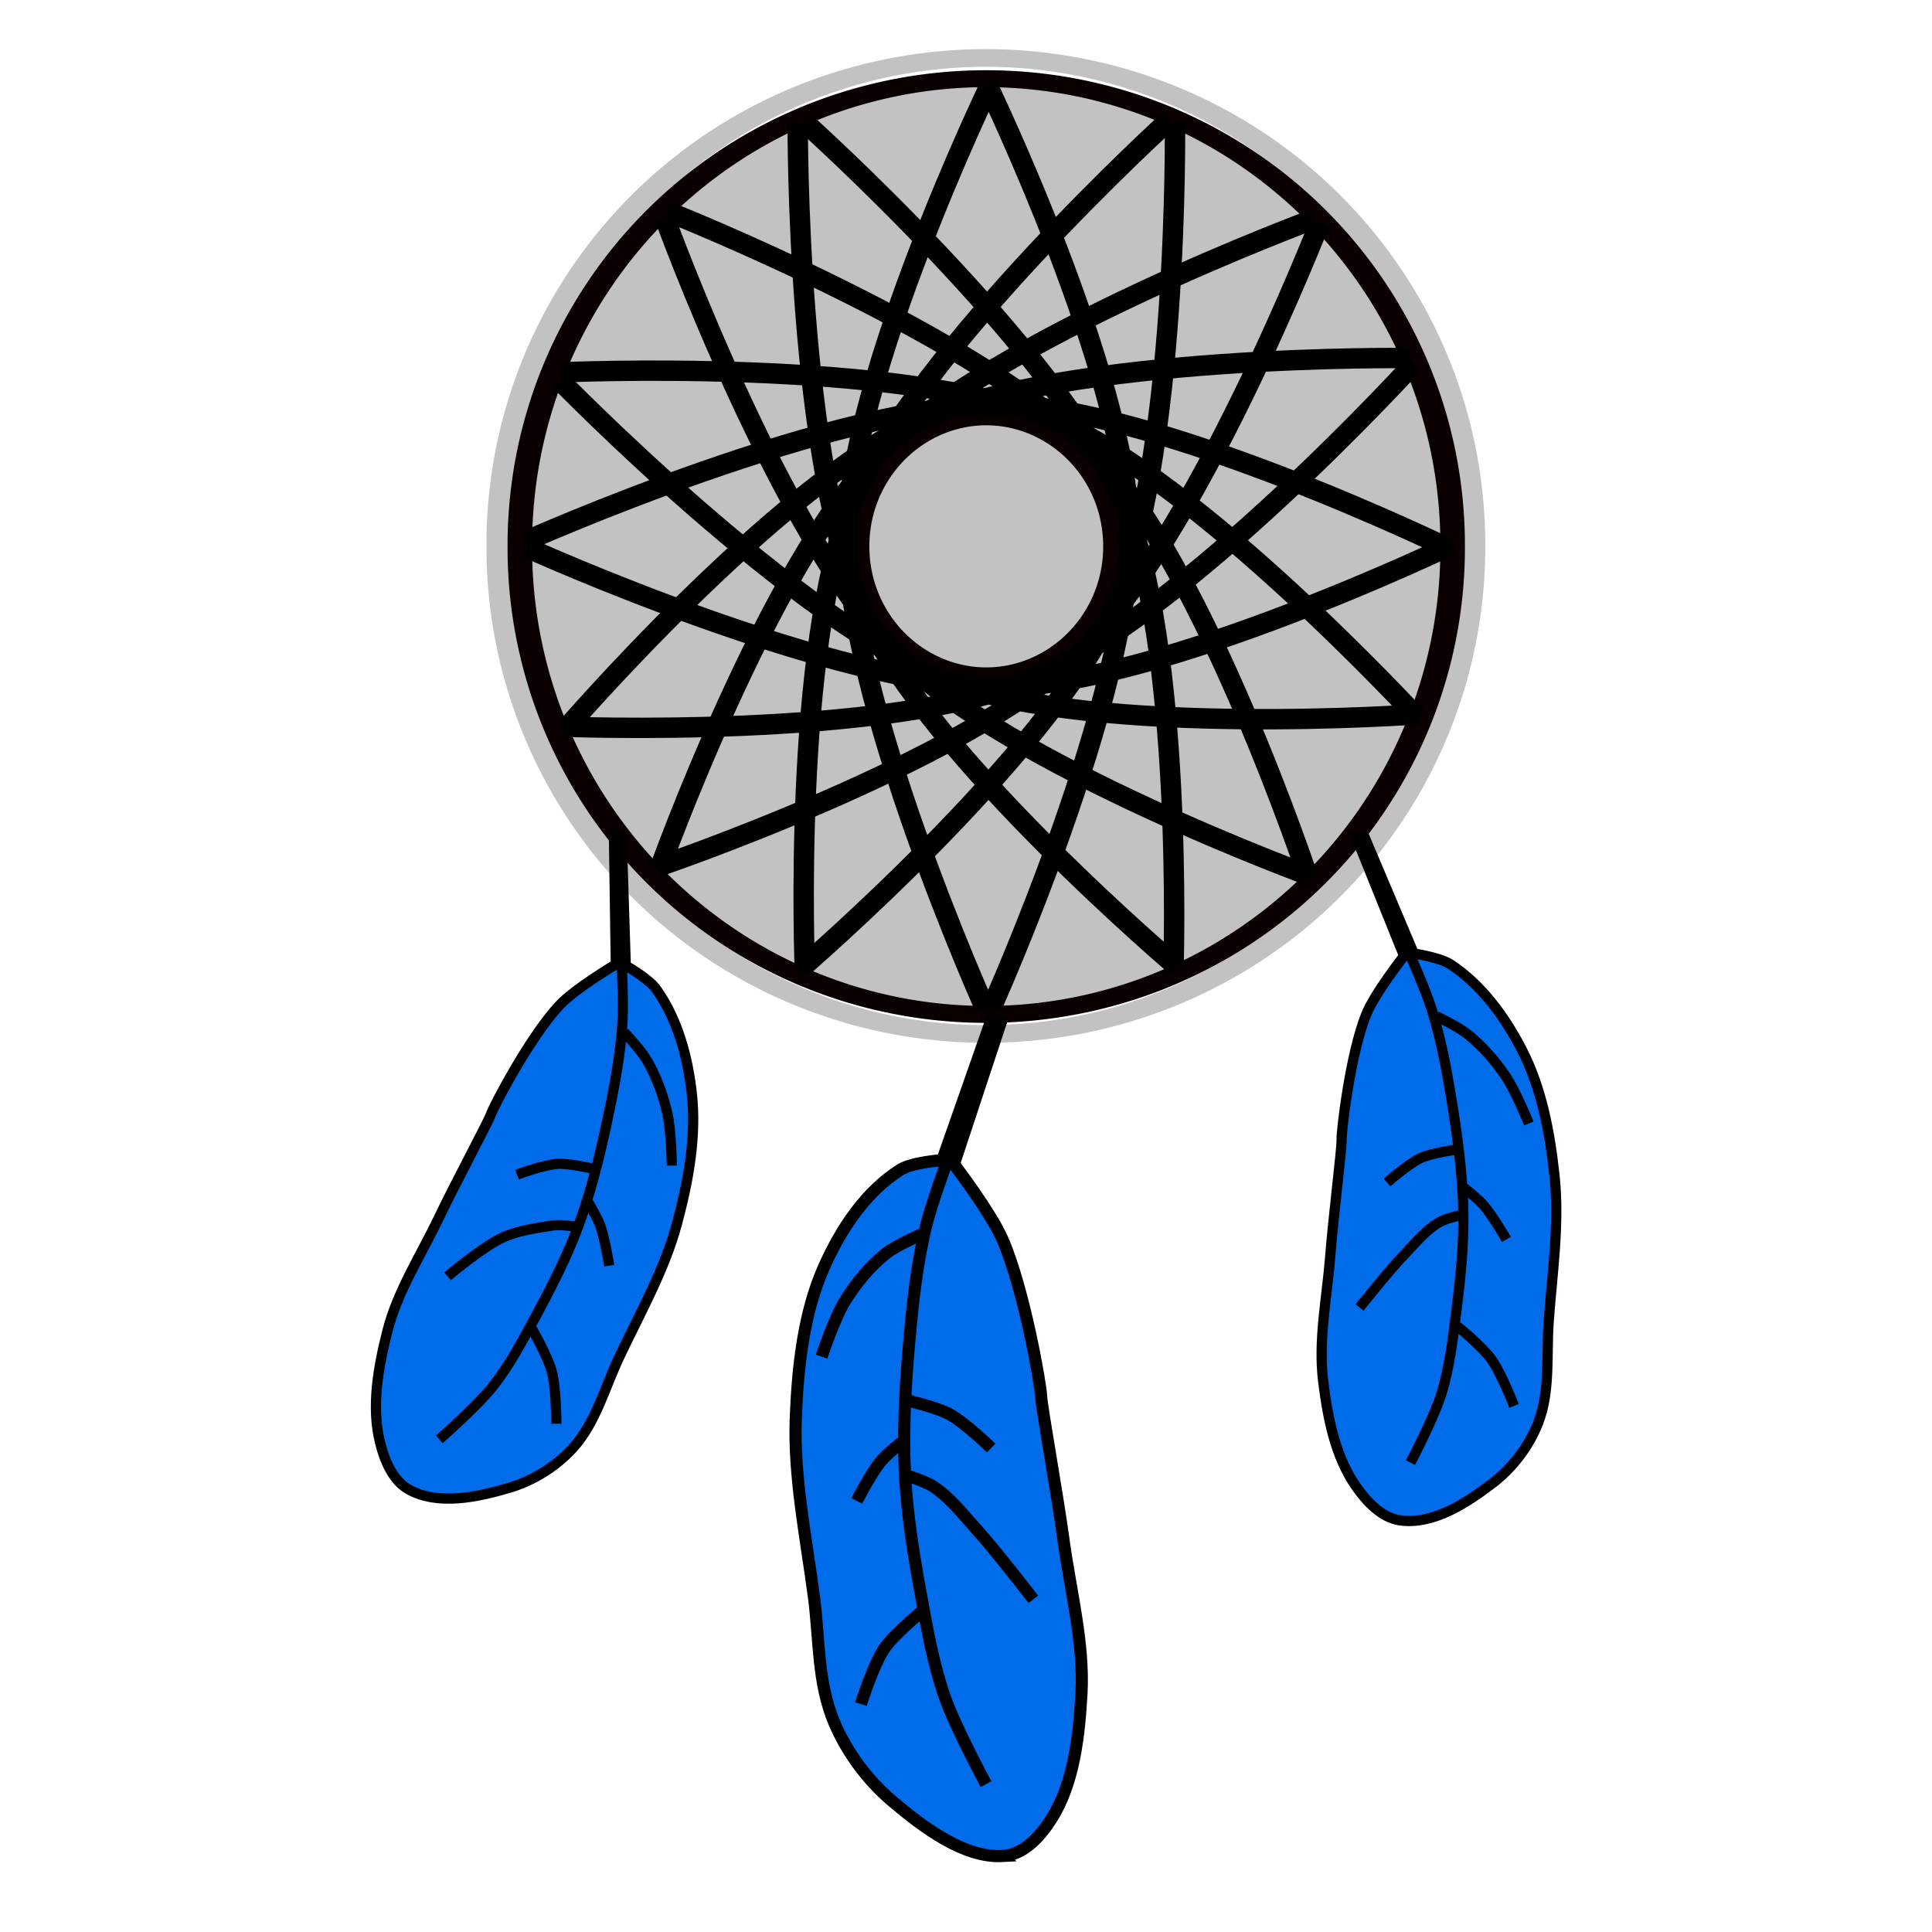 <?xml version="1.0" encoding="UTF-8" standalone="no"?>
<!-- Created with Inkscape (http://www.inkscape.org/) -->

<svg
   xmlns:dc="http://purl.org/dc/elements/1.1/"
   xmlns:cc="http://creativecommons.org/ns#"
   xmlns:rdf="http://www.w3.org/1999/02/22-rdf-syntax-ns#"
   xmlns:svg="http://www.w3.org/2000/svg"
   xmlns="http://www.w3.org/2000/svg"
   xmlns:sodipodi="http://sodipodi.sourceforge.net/DTD/sodipodi-0.dtd"
   xmlns:inkscape="http://www.inkscape.org/namespaces/inkscape"
   width="2048"
   height="2048"
   id="svg2"
   version="1.1"
   inkscape:version="0.48.2 r9819"
   sodipodi:docname="icon.svg"
   inkscape:export-filename="H:\code\DreamInTweets\res\drawable-hdpi\ic_launcher.png"
   inkscape:export-xdpi="3.1600001"
   inkscape:export-ydpi="3.1600001">
  <defs
     id="defs4" />
  <sodipodi:namedview
     id="base"
     pagecolor="#ff0000"
     bordercolor="#666666"
     borderopacity="1.0"
     inkscape:pageopacity="0"
     inkscape:pageshadow="2"
     inkscape:zoom="0.175"
     inkscape:cx="148.76473"
     inkscape:cy="650.8737"
     inkscape:document-units="px"
     inkscape:current-layer="layer1"
     showgrid="false"
     inkscape:window-width="1920"
     inkscape:window-height="1138"
     inkscape:window-x="1272"
     inkscape:window-y="-8"
     inkscape:window-maximized="1" />
  <g
     inkscape:label="Layer 1"
     inkscape:groupmode="layer"
     id="layer1"
     transform="translate(0,995.638)">
    <path
       transform="matrix(4.629,0,0,3.195,-515.586,-1656.792)"
       d="m 448.571,388.076 a 111.429,161.429 0 1 1 -222.857,0 111.429,161.429 0 1 1 222.857,0 z"
       sodipodi:ry="161.42857"
       sodipodi:rx="111.42857"
       sodipodi:cy="388.07648"
       sodipodi:cx="337.14285"
       id="path4002"
       style="fill:none;stroke:#c2c2c2;stroke-width:5.864;stroke-linejoin:round;stroke-miterlimit:4;stroke-opacity:1;stroke-dasharray:none"
       sodipodi:type="arc" />
    <path
       sodipodi:type="arc"
       style="fill:#c2c2c2;fill-opacity:1;stroke:#0a0000;stroke-width:5.864;stroke-linejoin:round;stroke-miterlimit:4;stroke-opacity:1;stroke-dasharray:none"
       id="path2985"
       sodipodi:cx="337.14285"
       sodipodi:cy="388.07648"
       sodipodi:rx="111.42857"
       sodipodi:ry="161.42857"
       d="m 448.571,388.076 a 111.429,161.429 0 1 1 -222.857,0 111.429,161.429 0 1 1 222.857,0 z"
       transform="matrix(4.437,0,0,3.063,-450.445,-1604.946)" />
    <g
       id="g3784"
       transform="matrix(-8.731,-6.369,6.369,-8.731,3606.66,7417.853)"
       style="fill:#006cea;fill-opacity:1">
      <path
         sodipodi:nodetypes="saaasaccccsssssss"
         inkscape:connector-curvature="0"
         id="path3768"
         d="m 529.572,392.733 c 1.592,-0.861 3.717,-0.46 5.43,0.126 3.417,1.17 6.24,3.807 8.713,6.44 2.813,2.996 4.533,6.858 6.692,10.354 2.003,3.243 5.303,9.218 5.808,9.849 0.505,0.631 4.285,7.31 5.303,11.364 0.554,2.208 0.379,6.819 0.379,6.819 l 10.733,6.692 -0.631,0.505 -10.733,-6.44 c 0,0 -2.286,1.201 -3.536,1.263 -3.64,0.179 -7.351,-1.014 -10.607,-2.652 -3.794,-1.908 -6.995,-4.937 -9.849,-8.081 -3.201,-3.527 -5.433,-7.829 -7.955,-11.869 -1.777,-2.848 -4.207,-5.463 -5.051,-8.713 -0.614,-2.363 -0.564,-4.982 0.126,-7.324 0.924,-3.137 2.301,-6.778 5.177,-8.334 z"
         style="fill:#006cea;fill-opacity:1;stroke:#000000;stroke-width:1px;stroke-linecap:butt;stroke-linejoin:miter;stroke-opacity:1" />
      <path
         inkscape:connector-curvature="0"
         id="path3772"
         d="m 532.098,397.91 c 0,0 0.724,4.877 1.515,7.197 0.875,2.566 2.224,4.951 3.536,7.324 1.61,2.913 3.287,5.812 5.303,8.46 2.454,3.224 5.308,6.135 8.207,8.965 1.878,1.834 3.83,3.609 5.935,5.177 1.517,1.13 4.798,3.03 4.798,3.03"
         style="fill:#006cea;fill-opacity:1;stroke:#000000;stroke-width:1px;stroke-linecap:butt;stroke-linejoin:miter;stroke-opacity:1"
         sodipodi:nodetypes="csssssc" />
      <path
         inkscape:connector-curvature="0"
         id="path3774"
         d="m 545.104,407.254 c 0,0 -0.193,4.645 -0.505,6.945 -0.202,1.489 -0.287,3.041 -0.884,4.419 -0.288,0.664 -1.263,1.768 -1.263,1.768"
         style="fill:#006cea;fill-opacity:1;stroke:#000000;stroke-width:1px;stroke-linecap:butt;stroke-linejoin:miter;stroke-opacity:1"
         sodipodi:nodetypes="csac" />
      <path
         inkscape:connector-curvature="0"
         id="path3776"
         d="m 550.144,418.747 c 0,0 -0.593,2.718 -1.263,3.914 -0.569,1.016 -2.273,2.652 -2.273,2.652"
         style="fill:#006cea;fill-opacity:1;stroke:#000000;stroke-width:1px;stroke-linecap:butt;stroke-linejoin:miter;stroke-opacity:1"
         sodipodi:nodetypes="csc" />
      <path
         inkscape:connector-curvature="0"
         id="path3778"
         d="m 537.401,421.143 c 0,0 2.477,1.091 3.788,1.389 0.866,0.197 2.652,0.253 2.652,0.253"
         style="fill:#006cea;fill-opacity:1;stroke:#000000;stroke-width:1px;stroke-linecap:butt;stroke-linejoin:miter;stroke-opacity:1"
         sodipodi:nodetypes="cac" />
      <path
         inkscape:connector-curvature="0"
         id="path3780"
         d="m 527.173,408.39 c 0,0 2.915,1.873 4.546,2.399 1.456,0.469 4.546,0.631 4.546,0.631"
         style="fill:#006cea;fill-opacity:1;stroke:#000000;stroke-width:1px;stroke-linecap:butt;stroke-linejoin:miter;stroke-opacity:1"
         sodipodi:nodetypes="cac" />
      <path
         inkscape:connector-curvature="0"
         id="path3782"
         d="m 542.326,431.623 c 0,0 2.934,1.818 4.546,2.399 1.74,0.627 3.583,1.044 5.43,1.136 1.184,0.059 3.536,-0.379 3.536,-0.379"
         style="fill:#006cea;fill-opacity:1;stroke:#000000;stroke-width:1px;stroke-linecap:butt;stroke-linejoin:miter;stroke-opacity:1"
         sodipodi:nodetypes="cssc" />
    </g>
    <path
       sodipodi:nodetypes="saaasaccccsssssss"
       inkscape:connector-curvature="0"
       id="path3795"
       d="m 1062.796,971.812 c 22.389,-1.239 39.693,-20.479 51.511,-38.974 23.576,-36.894 29.516,-86.336 32.098,-133.291 2.938,-53.433 -11.735,-109.132 -19.181,-163.726 -6.906,-50.633 -23.408,-141.231 -23.639,-151.885 -0.231,-10.654 -17.795,-112.549 -40.808,-165.581 -12.532,-28.878 -51.608,-79.967 -51.608,-79.967 l 49.598,-150.125 -10.203,-1.364 -51.645,147.26 c 0,0 -31.854,2.175 -44.444,10.122 -36.667,23.142 -62.905,62.329 -81.131,103.416 -21.238,47.878 -27.66,104.365 -29.787,159.77 -2.386,62.139 10.889,126.375 19.246,189.645 5.89,44.593 3.582,91.064 21.757,133.755 13.219,31.051 34.927,60.409 60.589,82.204 34.373,29.193 77.203,60.98 117.647,58.741 z"
       style="fill:#006cea;fill-opacity:1;stroke:#000000;stroke-width:12.877px;stroke-linecap:butt;stroke-linejoin:miter;stroke-opacity:1" />
    <path
       sodipodi:nodetypes="csssssc"
       inkscape:connector-curvature="0"
       id="path3797"
       d="m 1045.264,895.624 c 0,0 -32.467,-60.041 -43.683,-92.122 -12.147,-34.747 -18.581,-71.306 -25.158,-107.523 -7.967,-43.868 -15.329,-88.094 -17.266,-132.637 -2.297,-52.813 1.561,-105.837 6.739,-158.447 3.296,-33.488 7.674,-67.022 15.455,-99.76 5.472,-23.026 21.86,-67.553 21.86,-67.553"
       style="fill:#006cea;fill-opacity:1;stroke:#000000;stroke-width:12.877px;stroke-linecap:butt;stroke-linejoin:miter;stroke-opacity:1" />
    <path
       sodipodi:nodetypes="casc"
       inkscape:connector-curvature="0"
       id="path3799"
       d="m 1095.359,699.704 c 0,0 -39.476,-51.318 -61.183,-75.288 -13.986,-15.444 -27.09,-32.39 -44.377,-44.021 -7.982,-5.371 -26.547,-11.323 -26.547,-11.323"
       style="fill:#006cea;fill-opacity:1;stroke:#000000;stroke-width:12.877px;stroke-linecap:butt;stroke-linejoin:miter;stroke-opacity:1" />
    <path
       sodipodi:nodetypes="csc"
       inkscape:connector-curvature="0"
       id="path3801"
       d="m 1050.687,539.319 c 0,0 -27.394,-26.62 -43.948,-35.673 -13.394,-7.325 -43.486,-14.365 -43.486,-14.365"
       style="fill:#006cea;fill-opacity:1;stroke:#000000;stroke-width:12.877px;stroke-linecap:butt;stroke-linejoin:miter;stroke-opacity:1" />
    <path
       sodipodi:nodetypes="csc"
       inkscape:connector-curvature="0"
       id="path3803"
       d="m 908.24,595.4 c 0,0 14.967,-29.36 25.393,-41.948 6.747,-8.145 23.609,-21.199 23.609,-21.199"
       style="fill:#006cea;fill-opacity:1;stroke:#000000;stroke-width:12.877px;stroke-linecap:butt;stroke-linejoin:miter;stroke-opacity:1" />
    <path
       sodipodi:nodetypes="csc"
       inkscape:connector-curvature="0"
       id="path3805"
       d="m 912.66,810.787 c 0,0 12.7,-41.068 24.535,-58.645 10.196,-15.144 38.865,-38.592 38.865,-38.592"
       style="fill:#006cea;fill-opacity:1;stroke:#000000;stroke-width:12.877px;stroke-linecap:butt;stroke-linejoin:miter;stroke-opacity:1" />
    <path
       sodipodi:nodetypes="casc"
       inkscape:connector-curvature="0"
       id="path3807"
       d="m 870.931,442.465 c 0,0 13.405,-40.613 24.535,-58.645 11.64,-18.859 26.066,-36.527 43.322,-50.433 10.998,-8.864 37.279,-20.148 37.279,-20.148"
       style="fill:#006cea;fill-opacity:1;stroke:#000000;stroke-width:12.877px;stroke-linecap:butt;stroke-linejoin:miter;stroke-opacity:1" />
    <path
       style="fill:#006cea;fill-opacity:1;stroke:#000000;stroke-width:10.807px;stroke-linecap:butt;stroke-linejoin:miter;stroke-opacity:1"
       d="m 433.428,583.349 c -17.142,-9.43 -25.925,-31.081 -30.617,-50.075 -9.358,-37.889 -1.911,-78.976 7.545,-116.841 10.761,-43.088 35.797,-81.305 54.932,-121.383 17.747,-37.17 52.731,-102.114 55.513,-110.397 2.782,-8.283 41.353,-81.7 72.236,-114.671 16.817,-17.954 59.741,-43.332 59.741,-43.332 l -1.98,-136.676 8.283,2.782 4.274,135.198 c 0,0 24.288,13.74 32.157,24.739 22.917,32.03 33.79,72.727 37.956,111.89 4.854,45.636 -3.938,92.439 -15.812,136.77 -13.317,49.719 -39.349,95.171 -61.313,141.721 -15.48,32.809 -25.032,70.19 -49.619,96.864 -17.883,19.401 -41.967,34.267 -67.285,41.697 -33.912,9.952 -75.046,18.747 -106.012,1.712 z"
       id="path3811"
       inkscape:connector-curvature="0"
       sodipodi:nodetypes="saaasaccccsssssss" />
    <path
       sodipodi:nodetypes="caaaaac"
       style="fill:#006cea;fill-opacity:1;stroke:#000000;stroke-width:10.807px;stroke-linecap:butt;stroke-linejoin:miter;stroke-opacity:1"
       d="m 465.696,530.116 c 0,0 40.078,-35.109 56.535,-55.874 18.195,-22.96 31.974,-49.176 45.863,-74.97 17.052,-31.67 33.576,-63.871 45.847,-97.681 14.938,-41.158 24.689,-84.125 33.447,-127.025 5.675,-27.796 10.387,-55.908 12.323,-84.212 1.395,-20.396 -0.534,-61.328 -0.534,-61.328"
       id="path3813"
       inkscape:connector-curvature="0" />
    <path
       sodipodi:nodetypes="casc"
       style="fill:#006cea;fill-opacity:1;stroke:#000000;stroke-width:10.807px;stroke-linecap:butt;stroke-linejoin:miter;stroke-opacity:1"
       d="m 474.514,357.275 c 0,0 37.242,-31.624 59.236,-41.497 16.299,-7.317 36.131,-9.727 52.151,-12.365 7.722,-1.271 23.45,1.132 23.45,1.132"
       id="path3815"
       inkscape:connector-curvature="0" />
    <path
       sodipodi:nodetypes="cac"
       style="fill:#006cea;fill-opacity:1;stroke:#000000;stroke-width:10.807px;stroke-linecap:butt;stroke-linejoin:miter;stroke-opacity:1"
       d="m 548.062,249.522 c 0,0 28.167,-10.513 42.955,-11.426 12.557,-0.776 37.391,5.14 37.391,5.14"
       id="path3817"
       inkscape:connector-curvature="0" />
    <path
       sodipodi:nodetypes="csc"
       style="fill:#006cea;fill-opacity:1;stroke:#000000;stroke-width:10.807px;stroke-linecap:butt;stroke-linejoin:miter;stroke-opacity:1"
       d="m 645.783,346.007 c 0,0 -4.572,-28.887 -9.54,-42.546 -3.28,-9.017 -13.218,-25.572 -13.218,-25.572"
       id="path3819"
       inkscape:connector-curvature="0" />
    <path
       sodipodi:nodetypes="cac"
       style="fill:#006cea;fill-opacity:1;stroke:#000000;stroke-width:10.807px;stroke-linecap:butt;stroke-linejoin:miter;stroke-opacity:1"
       d="m 589.735,513.551 c 0,0 -0.032,-37.448 -4.793,-55.34 -4.253,-15.976 -20.856,-44.998 -20.856,-44.998"
       id="path3821"
       inkscape:connector-curvature="0" />
    <path
       sodipodi:nodetypes="caac"
       style="fill:#006cea;fill-opacity:1;stroke:#000000;stroke-width:10.807px;stroke-linecap:butt;stroke-linejoin:miter;stroke-opacity:1"
       d="m 712.204,239.949 c 0,0 -0.644,-37.295 -4.793,-55.34 -4.479,-19.474 -11.47,-38.665 -21.438,-55.984 -6.389,-11.102 -24.126,-29.91 -24.126,-29.91"
       id="path3823"
       inkscape:connector-curvature="0" />
    <path
       transform="matrix(1.229,0,0,0.848,631.144,-745.573)"
       d="m 448.571,388.076 a 111.429,161.429 0 1 1 -222.857,0 111.429,161.429 0 1 1 222.857,0 z"
       sodipodi:ry="161.42857"
       sodipodi:rx="111.42857"
       sodipodi:cy="388.07648"
       sodipodi:cx="337.14285"
       id="path3836"
       style="fill:#c2c2c2;fill-opacity:1;stroke:#0a0000;stroke-width:21.174;stroke-linejoin:round;stroke-miterlimit:4;stroke-opacity:1;stroke-dasharray:none"
       sodipodi:type="arc" />
    <g
       id="g3844"
       style="stroke-width:2;stroke-miterlimit:4;stroke-dasharray:none"
       transform="matrix(10.807,0,0,10.807,-3076.711,-4185.816)">
      <path
         sodipodi:nodetypes="csc"
         inkscape:connector-curvature="0"
         id="path3840"
         d="m 381.838,303.46 c 0,0 -13.806,28.569 -14.016,43.942 -0.221,16.21 13.511,46.72 13.511,46.72"
         style="fill:none;stroke:#000000;stroke-width:2;stroke-linecap:butt;stroke-linejoin:miter;stroke-miterlimit:4;stroke-opacity:1;stroke-dasharray:none" />
      <path
         style="fill:none;stroke:#000000;stroke-width:2;stroke-linecap:butt;stroke-linejoin:miter;stroke-miterlimit:4;stroke-opacity:1;stroke-dasharray:none"
         d="m 381.456,303.334 c 0,0 13.806,28.569 14.016,43.942 0.221,16.21 -13.511,46.72 -13.511,46.72"
         id="path3842"
         inkscape:connector-curvature="0"
         sodipodi:nodetypes="csc" />
    </g>
    <g
       id="g3848"
       transform="matrix(-0.031,10.807,-10.807,-0.031,4828.173,-4530.795)"
       style="stroke-width:2;stroke-miterlimit:4;stroke-dasharray:none">
      <path
         style="fill:none;stroke:#000000;stroke-width:2;stroke-linecap:butt;stroke-linejoin:miter;stroke-miterlimit:4;stroke-opacity:1;stroke-dasharray:none"
         d="m 381.838,303.46 c 0,0 -13.806,28.569 -14.016,43.942 -0.221,16.21 13.511,46.72 13.511,46.72"
         id="path3850"
         inkscape:connector-curvature="0"
         sodipodi:nodetypes="csc" />
      <path
         sodipodi:nodetypes="csc"
         inkscape:connector-curvature="0"
         id="path3852"
         d="m 381.456,303.334 c 0,0 13.806,28.569 14.016,43.942 0.221,16.21 -13.511,46.72 -13.511,46.72"
         style="fill:none;stroke:#000000;stroke-width:2;stroke-linecap:butt;stroke-linejoin:miter;stroke-miterlimit:4;stroke-opacity:1;stroke-dasharray:none" />
    </g>
    <g
       transform="matrix(-7.753,7.529,-7.529,-7.753,6632.13,-586.609)"
       id="g3854"
       style="stroke-width:2;stroke-miterlimit:4;stroke-dasharray:none">
      <path
         sodipodi:nodetypes="csc"
         inkscape:connector-curvature="0"
         id="path3856"
         d="m 381.838,303.46 c 0,0 -13.806,28.569 -14.016,43.942 -0.221,16.21 13.511,46.72 13.511,46.72"
         style="fill:none;stroke:#000000;stroke-width:2;stroke-linecap:butt;stroke-linejoin:miter;stroke-miterlimit:4;stroke-opacity:1;stroke-dasharray:none" />
      <path
         style="fill:none;stroke:#000000;stroke-width:2;stroke-linecap:butt;stroke-linejoin:miter;stroke-miterlimit:4;stroke-opacity:1;stroke-dasharray:none"
         d="m 381.456,303.334 c 0,0 13.806,28.569 14.016,43.942 0.221,16.21 -13.511,46.72 -13.511,46.72"
         id="path3858"
         inkscape:connector-curvature="0"
         sodipodi:nodetypes="csc" />
    </g>
    <g
       id="g3860"
       transform="matrix(-7.577,-7.706,7.706,-7.577,1251.3,5165.13)"
       style="stroke-width:2;stroke-miterlimit:4;stroke-dasharray:none">
      <path
         style="fill:none;stroke:#000000;stroke-width:2;stroke-linecap:butt;stroke-linejoin:miter;stroke-miterlimit:4;stroke-opacity:1;stroke-dasharray:none"
         d="m 381.838,303.46 c 0,0 -13.806,28.569 -14.016,43.942 -0.221,16.21 13.511,46.72 13.511,46.72"
         id="path3862"
         inkscape:connector-curvature="0"
         sodipodi:nodetypes="csc" />
      <path
         sodipodi:nodetypes="csc"
         inkscape:connector-curvature="0"
         id="path3864"
         d="m 381.456,303.334 c 0,0 13.806,28.569 14.016,43.942 0.221,16.21 -13.511,46.72 -13.511,46.72"
         style="fill:none;stroke:#000000;stroke-width:2;stroke-linecap:butt;stroke-linejoin:miter;stroke-miterlimit:4;stroke-opacity:1;stroke-dasharray:none" />
    </g>
    <g
       transform="matrix(-3.977,10.048,-10.048,-3.977,6069.847,-2865.077)"
       id="g3866"
       style="stroke-width:2;stroke-miterlimit:4;stroke-dasharray:none">
      <path
         sodipodi:nodetypes="csc"
         inkscape:connector-curvature="0"
         id="path3868"
         d="m 381.838,303.46 c 0,0 -13.806,28.569 -14.016,43.942 -0.221,16.21 13.511,46.72 13.511,46.72"
         style="fill:none;stroke:#000000;stroke-width:2;stroke-linecap:butt;stroke-linejoin:miter;stroke-miterlimit:4;stroke-opacity:1;stroke-dasharray:none" />
      <path
         style="fill:none;stroke:#000000;stroke-width:2;stroke-linecap:butt;stroke-linejoin:miter;stroke-miterlimit:4;stroke-opacity:1;stroke-dasharray:none"
         d="m 381.456,303.334 c 0,0 13.806,28.569 14.016,43.942 0.221,16.21 -13.511,46.72 -13.511,46.72"
         id="path3870"
         inkscape:connector-curvature="0"
         sodipodi:nodetypes="csc" />
    </g>
    <g
       id="g3872"
       transform="matrix(-9.877,4.386,-4.386,-9.877,6346.339,1352.681)"
       style="stroke-width:2;stroke-miterlimit:4;stroke-dasharray:none">
      <path
         style="fill:none;stroke:#000000;stroke-width:2;stroke-linecap:butt;stroke-linejoin:miter;stroke-miterlimit:4;stroke-opacity:1;stroke-dasharray:none"
         d="m 381.838,303.46 c 0,0 -13.806,28.569 -14.016,43.942 -0.221,16.21 13.511,46.72 13.511,46.72"
         id="path3874"
         inkscape:connector-curvature="0"
         sodipodi:nodetypes="csc" />
      <path
         sodipodi:nodetypes="csc"
         inkscape:connector-curvature="0"
         id="path3876"
         d="m 381.456,303.334 c 0,0 13.806,28.569 14.016,43.942 0.221,16.21 -13.511,46.72 -13.511,46.72"
         style="fill:none;stroke:#000000;stroke-width:2;stroke-linecap:butt;stroke-linejoin:miter;stroke-miterlimit:4;stroke-opacity:1;stroke-dasharray:none" />
    </g>
    <g
       transform="matrix(-9.911,-4.308,4.308,-9.911,3327.01,4682.649)"
       id="g3878"
       style="stroke-width:2;stroke-miterlimit:4;stroke-dasharray:none">
      <path
         sodipodi:nodetypes="csc"
         inkscape:connector-curvature="0"
         id="path3880"
         d="m 381.838,303.46 c 0,0 -13.806,28.569 -14.016,43.942 -0.221,16.21 13.511,46.72 13.511,46.72"
         style="fill:none;stroke:#000000;stroke-width:2;stroke-linecap:butt;stroke-linejoin:miter;stroke-miterlimit:4;stroke-opacity:1;stroke-dasharray:none" />
      <path
         style="fill:none;stroke:#000000;stroke-width:2;stroke-linecap:butt;stroke-linejoin:miter;stroke-miterlimit:4;stroke-opacity:1;stroke-dasharray:none"
         d="m 381.456,303.334 c 0,0 13.806,28.569 14.016,43.942 0.221,16.21 -13.511,46.72 -13.511,46.72"
         id="path3882"
         inkscape:connector-curvature="0"
         sodipodi:nodetypes="csc" />
    </g>
    <g
       id="g3884"
       transform="matrix(-4.302,-9.914,9.914,-4.302,-768.126,4865.662)"
       style="stroke-width:2;stroke-miterlimit:4;stroke-dasharray:none">
      <path
         style="fill:none;stroke:#000000;stroke-width:2;stroke-linecap:butt;stroke-linejoin:miter;stroke-miterlimit:4;stroke-opacity:1;stroke-dasharray:none"
         d="m 381.838,303.46 c 0,0 -13.806,28.569 -14.016,43.942 -0.221,16.21 13.511,46.72 13.511,46.72"
         id="path3886"
         inkscape:connector-curvature="0"
         sodipodi:nodetypes="csc" />
      <path
         sodipodi:nodetypes="csc"
         inkscape:connector-curvature="0"
         id="path3888"
         d="m 381.456,303.334 c 0,0 13.806,28.569 14.016,43.942 0.221,16.21 -13.511,46.72 -13.511,46.72"
         style="fill:none;stroke:#000000;stroke-width:2;stroke-linecap:butt;stroke-linejoin:miter;stroke-miterlimit:4;stroke-opacity:1;stroke-dasharray:none" />
    </g>
  </g>
</svg>
